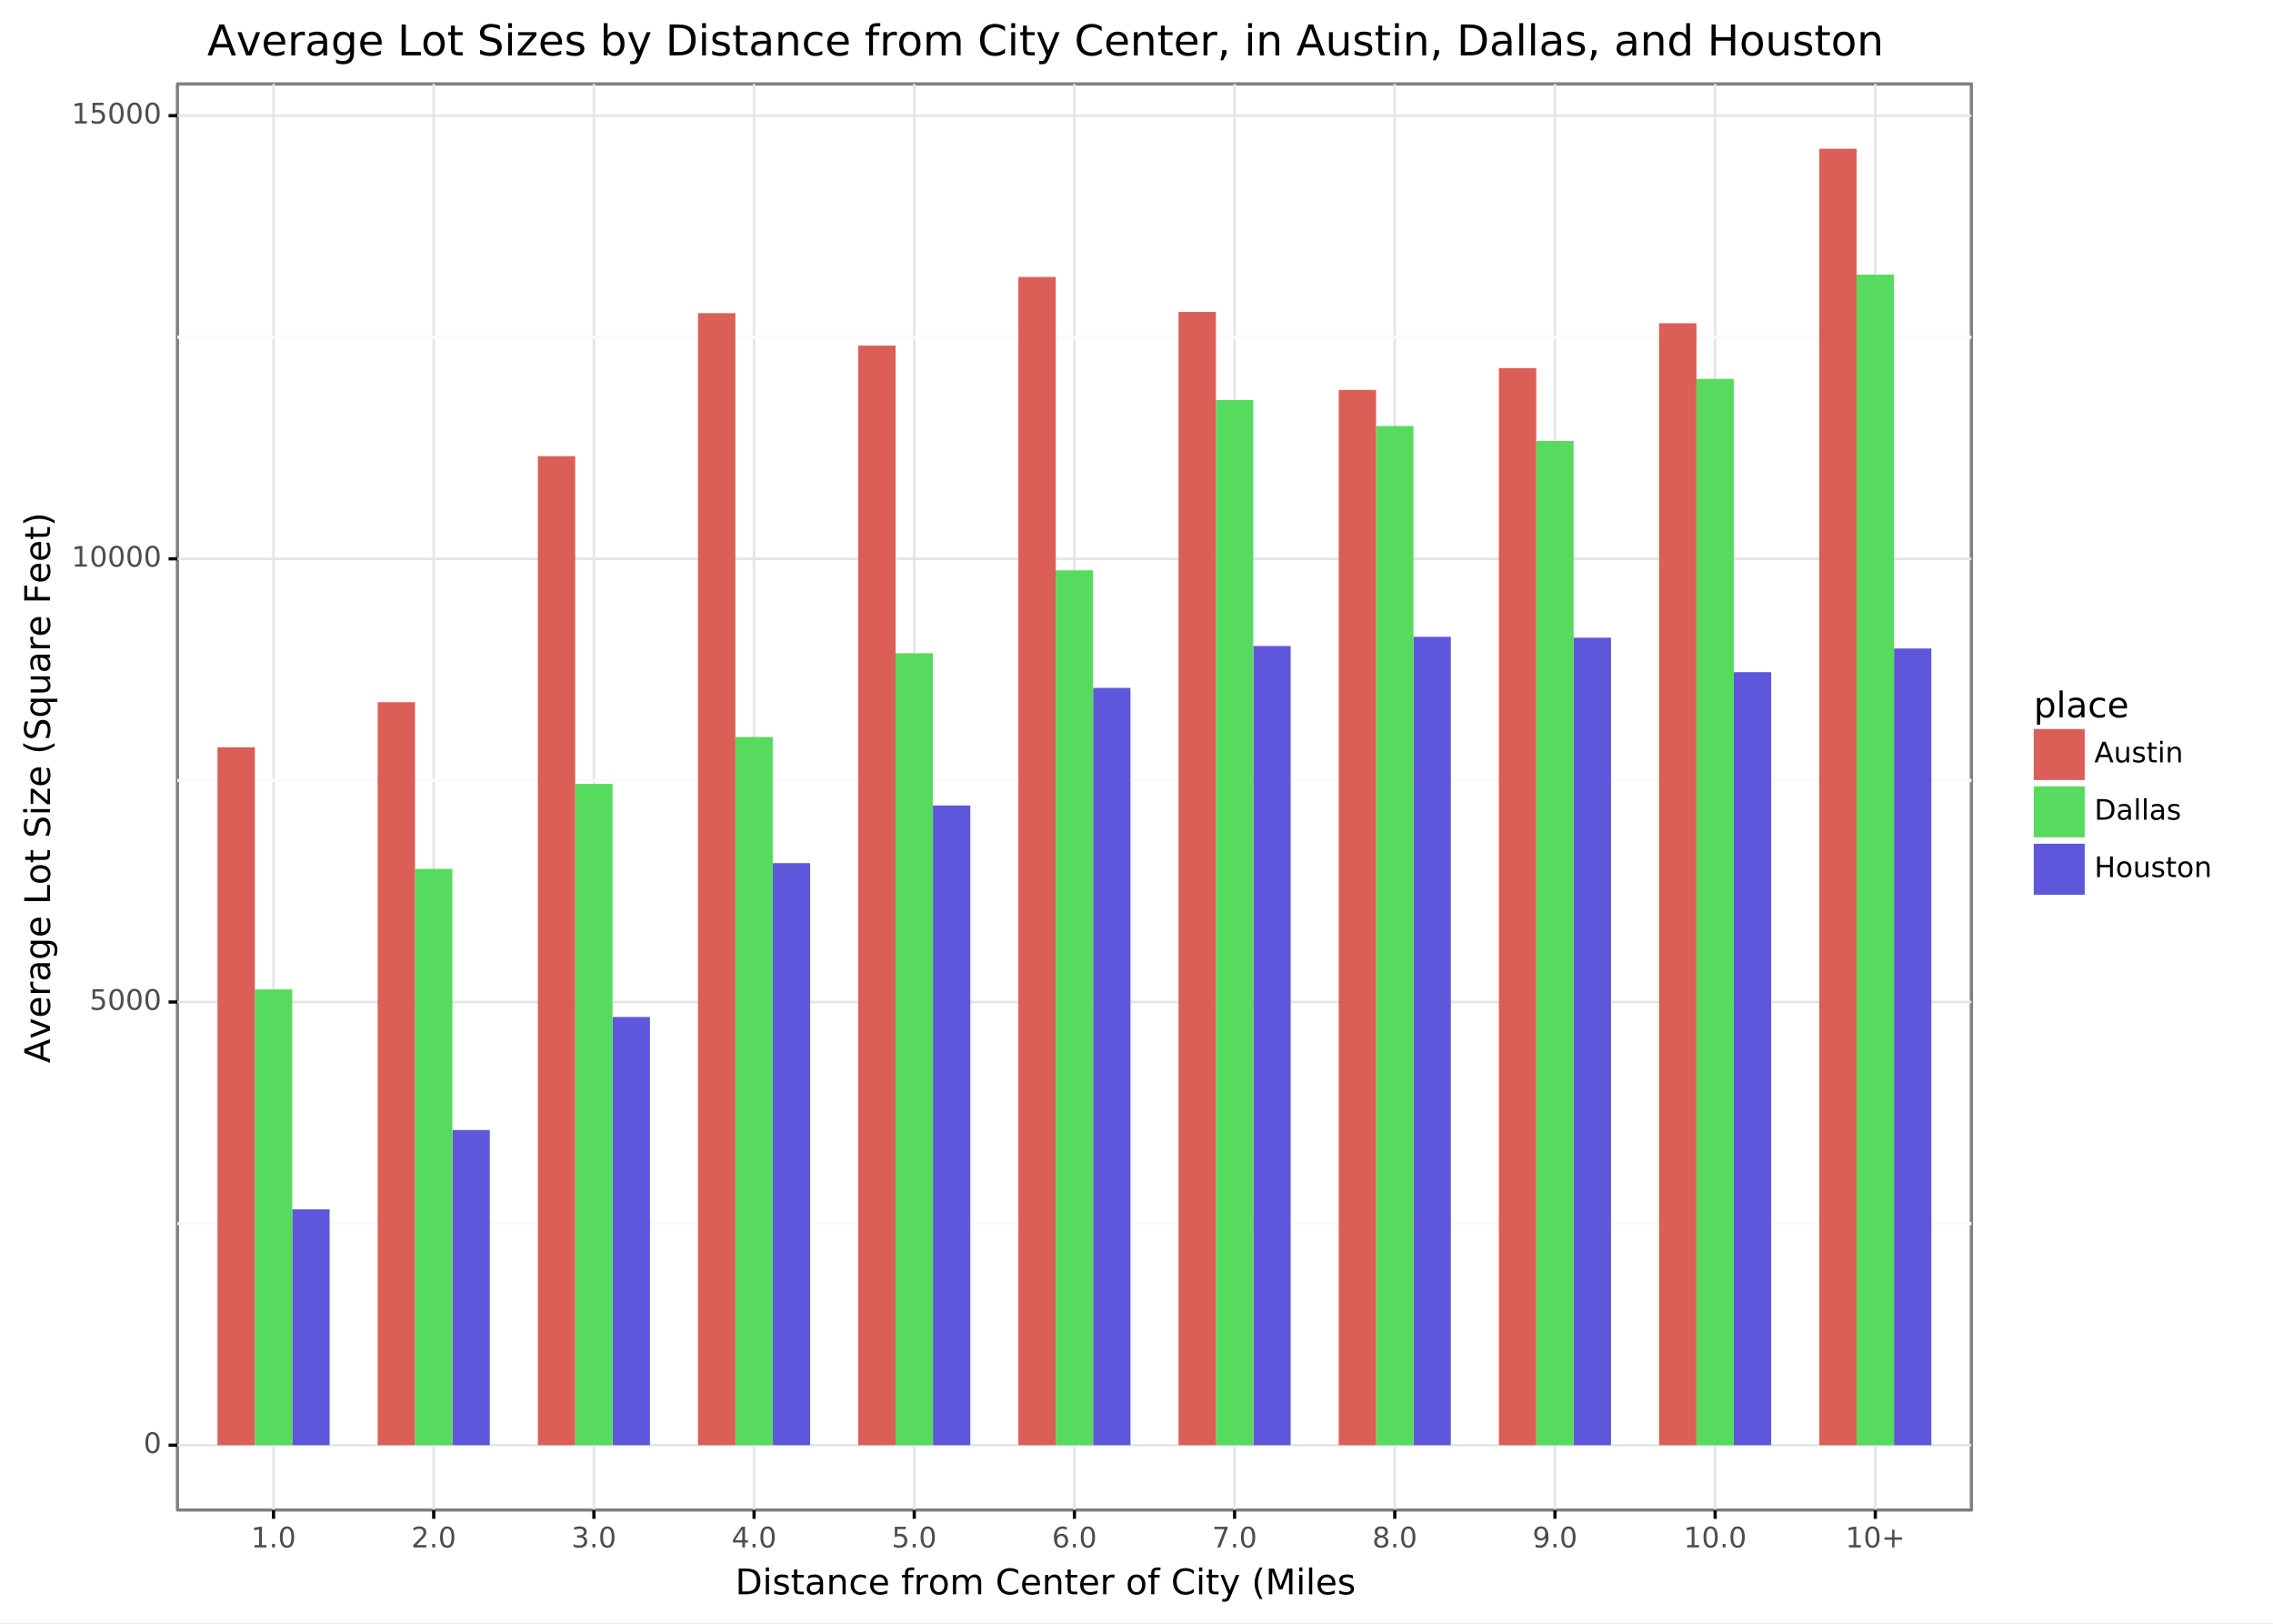 <?xml version="1.0" encoding="utf-8" standalone="no"?>
<!DOCTYPE svg PUBLIC "-//W3C//DTD SVG 1.1//EN"
  "http://www.w3.org/Graphics/SVG/1.1/DTD/svg11.dtd">
<!-- Created with matplotlib (http://matplotlib.org/) -->
<svg height="505pt" version="1.1" viewBox="0 0 707 505" width="707pt" xmlns="http://www.w3.org/2000/svg" xmlns:xlink="http://www.w3.org/1999/xlink">
 <rect x="0" y="0" width="707" height="505" fill="#333333" stroke="none"/>
 <defs>
  <style type="text/css">
*{stroke-linecap:butt;stroke-linejoin:round;}
  </style>
 </defs>
 <g id="figure_1">
  <g id="patch_1">
   <path d="M 0 505.338 
L 707.406 505.338 
L 707.406 0 
L 0 0 
z
" style="fill:#ffffff;stroke:#ffffff;stroke-linejoin:miter;"/>
  </g>
  <g id="axes_1">
   <g id="patch_2">
    <path d="M 55.191 469.625 
L 613.191 469.625 
L 613.191 26.105 
L 55.191 26.105 
z
" style="fill:#ffffff;stroke:#7f7f7f;stroke-linejoin:miter;"/>
   </g>
   <g id="matplotlib.axis_1">
    <g id="xtick_1">
     <g id="line2d_1">
      <path clip-path="url(#pe0e6d39b83)" d="M 85.084 469.625 
L 85.084 26.105 
" style="fill:none;stroke:#e5e5e5;stroke-width:0.8;"/>
     </g>
     <g id="line2d_2">
      <path d="M 85.084 469.625 
" style="fill:none;stroke:#000000;stroke-width:1.5;"/>
      <defs>
       <path d="M 0 0 
L 0 2.75 
" id="m97cce435b7" style="stroke:#000000;"/>
      </defs>
      <g>
       <use style="stroke:#000000;" x="85.084" xlink:href="#m97cce435b7" y="469.625"/>
      </g>
     </g>
     <g id="text_1">
      <!-- 1.0 -->
      <defs>
       <path d="M 12.406 8.297 
L 28.516 8.297 
L 28.516 63.922 
L 10.984 60.406 
L 10.984 69.391 
L 28.422 72.906 
L 38.281 72.906 
L 38.281 8.297 
L 54.391 8.297 
L 54.391 0 
L 12.406 0 
z
" id="DejaVuSans-31"/>
       <path d="M 10.688 12.406 
L 21 12.406 
L 21 0 
L 10.688 0 
z
" id="DejaVuSans-2e"/>
       <path d="M 31.781 66.406 
Q 24.172 66.406 20.328 58.906 
Q 16.5 51.422 16.5 36.375 
Q 16.5 21.391 20.328 13.891 
Q 24.172 6.391 31.781 6.391 
Q 39.453 6.391 43.281 13.891 
Q 47.125 21.391 47.125 36.375 
Q 47.125 51.422 43.281 58.906 
Q 39.453 66.406 31.781 66.406 
z
M 31.781 74.219 
Q 44.047 74.219 50.516 64.516 
Q 56.984 54.828 56.984 36.375 
Q 56.984 17.969 50.516 8.266 
Q 44.047 -1.422 31.781 -1.422 
Q 19.531 -1.422 13.062 8.266 
Q 6.594 17.969 6.594 36.375 
Q 6.594 54.828 13.062 64.516 
Q 19.531 74.219 31.781 74.219 
z
" id="DejaVuSans-30"/>
      </defs>
      <g style="fill:#4d4d4d;" transform="translate(78.086 481.262)scale(0.088 -0.088)">
       <use xlink:href="#DejaVuSans-31"/>
       <use x="63.623" xlink:href="#DejaVuSans-2e"/>
       <use x="95.41" xlink:href="#DejaVuSans-30"/>
      </g>
     </g>
    </g>
    <g id="xtick_2">
     <g id="line2d_3">
      <path clip-path="url(#pe0e6d39b83)" d="M 134.905 469.625 
L 134.905 26.105 
" style="fill:none;stroke:#e5e5e5;stroke-width:0.8;"/>
     </g>
     <g id="line2d_4">
      <path d="M 134.905 469.625 
" style="fill:none;stroke:#000000;stroke-width:1.5;"/>
      <g>
       <use style="stroke:#000000;" x="134.905" xlink:href="#m97cce435b7" y="469.625"/>
      </g>
     </g>
     <g id="text_2">
      <!-- 2.0 -->
      <defs>
       <path d="M 19.188 8.297 
L 53.609 8.297 
L 53.609 0 
L 7.328 0 
L 7.328 8.297 
Q 12.938 14.109 22.625 23.891 
Q 32.328 33.688 34.812 36.531 
Q 39.547 41.844 41.422 45.531 
Q 43.312 49.219 43.312 52.781 
Q 43.312 58.594 39.234 62.25 
Q 35.156 65.922 28.609 65.922 
Q 23.969 65.922 18.812 64.312 
Q 13.672 62.703 7.812 59.422 
L 7.812 69.391 
Q 13.766 71.781 18.938 73 
Q 24.125 74.219 28.422 74.219 
Q 39.75 74.219 46.484 68.547 
Q 53.219 62.891 53.219 53.422 
Q 53.219 48.922 51.531 44.891 
Q 49.859 40.875 45.406 35.406 
Q 44.188 33.984 37.641 27.219 
Q 31.109 20.453 19.188 8.297 
z
" id="DejaVuSans-32"/>
      </defs>
      <g style="fill:#4d4d4d;" transform="translate(127.908 481.262)scale(0.088 -0.088)">
       <use xlink:href="#DejaVuSans-32"/>
       <use x="63.623" xlink:href="#DejaVuSans-2e"/>
       <use x="95.41" xlink:href="#DejaVuSans-30"/>
      </g>
     </g>
    </g>
    <g id="xtick_3">
     <g id="line2d_5">
      <path clip-path="url(#pe0e6d39b83)" d="M 184.727 469.625 
L 184.727 26.105 
" style="fill:none;stroke:#e5e5e5;stroke-width:0.8;"/>
     </g>
     <g id="line2d_6">
      <path d="M 184.727 469.625 
" style="fill:none;stroke:#000000;stroke-width:1.5;"/>
      <g>
       <use style="stroke:#000000;" x="184.727" xlink:href="#m97cce435b7" y="469.625"/>
      </g>
     </g>
     <g id="text_3">
      <!-- 3.0 -->
      <defs>
       <path d="M 40.578 39.312 
Q 47.656 37.797 51.625 33 
Q 55.609 28.219 55.609 21.188 
Q 55.609 10.406 48.188 4.484 
Q 40.766 -1.422 27.094 -1.422 
Q 22.516 -1.422 17.656 -0.516 
Q 12.797 0.391 7.625 2.203 
L 7.625 11.719 
Q 11.719 9.328 16.594 8.109 
Q 21.484 6.891 26.812 6.891 
Q 36.078 6.891 40.938 10.547 
Q 45.797 14.203 45.797 21.188 
Q 45.797 27.641 41.281 31.266 
Q 36.766 34.906 28.719 34.906 
L 20.219 34.906 
L 20.219 43.016 
L 29.109 43.016 
Q 36.375 43.016 40.234 45.922 
Q 44.094 48.828 44.094 54.297 
Q 44.094 59.906 40.109 62.906 
Q 36.141 65.922 28.719 65.922 
Q 24.656 65.922 20.016 65.031 
Q 15.375 64.156 9.812 62.312 
L 9.812 71.094 
Q 15.438 72.656 20.344 73.438 
Q 25.25 74.219 29.594 74.219 
Q 40.828 74.219 47.359 69.109 
Q 53.906 64.016 53.906 55.328 
Q 53.906 49.266 50.438 45.094 
Q 46.969 40.922 40.578 39.312 
z
" id="DejaVuSans-33"/>
      </defs>
      <g style="fill:#4d4d4d;" transform="translate(177.729 481.262)scale(0.088 -0.088)">
       <use xlink:href="#DejaVuSans-33"/>
       <use x="63.623" xlink:href="#DejaVuSans-2e"/>
       <use x="95.41" xlink:href="#DejaVuSans-30"/>
      </g>
     </g>
    </g>
    <g id="xtick_4">
     <g id="line2d_7">
      <path clip-path="url(#pe0e6d39b83)" d="M 234.548 469.625 
L 234.548 26.105 
" style="fill:none;stroke:#e5e5e5;stroke-width:0.8;"/>
     </g>
     <g id="line2d_8">
      <path d="M 234.548 469.625 
" style="fill:none;stroke:#000000;stroke-width:1.5;"/>
      <g>
       <use style="stroke:#000000;" x="234.548" xlink:href="#m97cce435b7" y="469.625"/>
      </g>
     </g>
     <g id="text_4">
      <!-- 4.0 -->
      <defs>
       <path d="M 37.797 64.312 
L 12.891 25.391 
L 37.797 25.391 
z
M 35.203 72.906 
L 47.609 72.906 
L 47.609 25.391 
L 58.016 25.391 
L 58.016 17.188 
L 47.609 17.188 
L 47.609 0 
L 37.797 0 
L 37.797 17.188 
L 4.891 17.188 
L 4.891 26.703 
z
" id="DejaVuSans-34"/>
      </defs>
      <g style="fill:#4d4d4d;" transform="translate(227.551 481.262)scale(0.088 -0.088)">
       <use xlink:href="#DejaVuSans-34"/>
       <use x="63.623" xlink:href="#DejaVuSans-2e"/>
       <use x="95.41" xlink:href="#DejaVuSans-30"/>
      </g>
     </g>
    </g>
    <g id="xtick_5">
     <g id="line2d_9">
      <path clip-path="url(#pe0e6d39b83)" d="M 284.37 469.625 
L 284.37 26.105 
" style="fill:none;stroke:#e5e5e5;stroke-width:0.8;"/>
     </g>
     <g id="line2d_10">
      <path d="M 284.37 469.625 
" style="fill:none;stroke:#000000;stroke-width:1.5;"/>
      <g>
       <use style="stroke:#000000;" x="284.37" xlink:href="#m97cce435b7" y="469.625"/>
      </g>
     </g>
     <g id="text_5">
      <!-- 5.0 -->
      <defs>
       <path d="M 10.797 72.906 
L 49.516 72.906 
L 49.516 64.594 
L 19.828 64.594 
L 19.828 46.734 
Q 21.969 47.469 24.109 47.828 
Q 26.266 48.188 28.422 48.188 
Q 40.625 48.188 47.75 41.5 
Q 54.891 34.812 54.891 23.391 
Q 54.891 11.625 47.562 5.094 
Q 40.234 -1.422 26.906 -1.422 
Q 22.312 -1.422 17.547 -0.641 
Q 12.797 0.141 7.719 1.703 
L 7.719 11.625 
Q 12.109 9.234 16.797 8.062 
Q 21.484 6.891 26.703 6.891 
Q 35.156 6.891 40.078 11.328 
Q 45.016 15.766 45.016 23.391 
Q 45.016 31 40.078 35.438 
Q 35.156 39.891 26.703 39.891 
Q 22.75 39.891 18.812 39.016 
Q 14.891 38.141 10.797 36.281 
z
" id="DejaVuSans-35"/>
      </defs>
      <g style="fill:#4d4d4d;" transform="translate(277.372 481.262)scale(0.088 -0.088)">
       <use xlink:href="#DejaVuSans-35"/>
       <use x="63.623" xlink:href="#DejaVuSans-2e"/>
       <use x="95.41" xlink:href="#DejaVuSans-30"/>
      </g>
     </g>
    </g>
    <g id="xtick_6">
     <g id="line2d_11">
      <path clip-path="url(#pe0e6d39b83)" d="M 334.191 469.625 
L 334.191 26.105 
" style="fill:none;stroke:#e5e5e5;stroke-width:0.8;"/>
     </g>
     <g id="line2d_12">
      <path d="M 334.191 469.625 
" style="fill:none;stroke:#000000;stroke-width:1.5;"/>
      <g>
       <use style="stroke:#000000;" x="334.191" xlink:href="#m97cce435b7" y="469.625"/>
      </g>
     </g>
     <g id="text_6">
      <!-- 6.0 -->
      <defs>
       <path d="M 33.016 40.375 
Q 26.375 40.375 22.484 35.828 
Q 18.609 31.297 18.609 23.391 
Q 18.609 15.531 22.484 10.953 
Q 26.375 6.391 33.016 6.391 
Q 39.656 6.391 43.531 10.953 
Q 47.406 15.531 47.406 23.391 
Q 47.406 31.297 43.531 35.828 
Q 39.656 40.375 33.016 40.375 
z
M 52.594 71.297 
L 52.594 62.312 
Q 48.875 64.062 45.094 64.984 
Q 41.312 65.922 37.594 65.922 
Q 27.828 65.922 22.672 59.328 
Q 17.531 52.734 16.797 39.406 
Q 19.672 43.656 24.016 45.922 
Q 28.375 48.188 33.594 48.188 
Q 44.578 48.188 50.953 41.516 
Q 57.328 34.859 57.328 23.391 
Q 57.328 12.156 50.688 5.359 
Q 44.047 -1.422 33.016 -1.422 
Q 20.359 -1.422 13.672 8.266 
Q 6.984 17.969 6.984 36.375 
Q 6.984 53.656 15.188 63.938 
Q 23.391 74.219 37.203 74.219 
Q 40.922 74.219 44.703 73.484 
Q 48.484 72.75 52.594 71.297 
z
" id="DejaVuSans-36"/>
      </defs>
      <g style="fill:#4d4d4d;" transform="translate(327.194 481.262)scale(0.088 -0.088)">
       <use xlink:href="#DejaVuSans-36"/>
       <use x="63.623" xlink:href="#DejaVuSans-2e"/>
       <use x="95.41" xlink:href="#DejaVuSans-30"/>
      </g>
     </g>
    </g>
    <g id="xtick_7">
     <g id="line2d_13">
      <path clip-path="url(#pe0e6d39b83)" d="M 384.012 469.625 
L 384.012 26.105 
" style="fill:none;stroke:#e5e5e5;stroke-width:0.8;"/>
     </g>
     <g id="line2d_14">
      <path d="M 384.012 469.625 
" style="fill:none;stroke:#000000;stroke-width:1.5;"/>
      <g>
       <use style="stroke:#000000;" x="384.012" xlink:href="#m97cce435b7" y="469.625"/>
      </g>
     </g>
     <g id="text_7">
      <!-- 7.0 -->
      <defs>
       <path d="M 8.203 72.906 
L 55.078 72.906 
L 55.078 68.703 
L 28.609 0 
L 18.312 0 
L 43.219 64.594 
L 8.203 64.594 
z
" id="DejaVuSans-37"/>
      </defs>
      <g style="fill:#4d4d4d;" transform="translate(377.015 481.262)scale(0.088 -0.088)">
       <use xlink:href="#DejaVuSans-37"/>
       <use x="63.623" xlink:href="#DejaVuSans-2e"/>
       <use x="95.41" xlink:href="#DejaVuSans-30"/>
      </g>
     </g>
    </g>
    <g id="xtick_8">
     <g id="line2d_15">
      <path clip-path="url(#pe0e6d39b83)" d="M 433.834 469.625 
L 433.834 26.105 
" style="fill:none;stroke:#e5e5e5;stroke-width:0.8;"/>
     </g>
     <g id="line2d_16">
      <path d="M 433.834 469.625 
" style="fill:none;stroke:#000000;stroke-width:1.5;"/>
      <g>
       <use style="stroke:#000000;" x="433.834" xlink:href="#m97cce435b7" y="469.625"/>
      </g>
     </g>
     <g id="text_8">
      <!-- 8.0 -->
      <defs>
       <path d="M 31.781 34.625 
Q 24.75 34.625 20.719 30.859 
Q 16.703 27.094 16.703 20.516 
Q 16.703 13.922 20.719 10.156 
Q 24.75 6.391 31.781 6.391 
Q 38.812 6.391 42.859 10.172 
Q 46.922 13.969 46.922 20.516 
Q 46.922 27.094 42.891 30.859 
Q 38.875 34.625 31.781 34.625 
z
M 21.922 38.812 
Q 15.578 40.375 12.031 44.719 
Q 8.5 49.078 8.5 55.328 
Q 8.5 64.062 14.719 69.141 
Q 20.953 74.219 31.781 74.219 
Q 42.672 74.219 48.875 69.141 
Q 55.078 64.062 55.078 55.328 
Q 55.078 49.078 51.531 44.719 
Q 48 40.375 41.703 38.812 
Q 48.828 37.156 52.797 32.312 
Q 56.781 27.484 56.781 20.516 
Q 56.781 9.906 50.312 4.234 
Q 43.844 -1.422 31.781 -1.422 
Q 19.734 -1.422 13.25 4.234 
Q 6.781 9.906 6.781 20.516 
Q 6.781 27.484 10.781 32.312 
Q 14.797 37.156 21.922 38.812 
z
M 18.312 54.391 
Q 18.312 48.734 21.844 45.562 
Q 25.391 42.391 31.781 42.391 
Q 38.141 42.391 41.719 45.562 
Q 45.312 48.734 45.312 54.391 
Q 45.312 60.062 41.719 63.234 
Q 38.141 66.406 31.781 66.406 
Q 25.391 66.406 21.844 63.234 
Q 18.312 60.062 18.312 54.391 
z
" id="DejaVuSans-38"/>
      </defs>
      <g style="fill:#4d4d4d;" transform="translate(426.836 481.262)scale(0.088 -0.088)">
       <use xlink:href="#DejaVuSans-38"/>
       <use x="63.623" xlink:href="#DejaVuSans-2e"/>
       <use x="95.41" xlink:href="#DejaVuSans-30"/>
      </g>
     </g>
    </g>
    <g id="xtick_9">
     <g id="line2d_17">
      <path clip-path="url(#pe0e6d39b83)" d="M 483.655 469.625 
L 483.655 26.105 
" style="fill:none;stroke:#e5e5e5;stroke-width:0.8;"/>
     </g>
     <g id="line2d_18">
      <path d="M 483.655 469.625 
" style="fill:none;stroke:#000000;stroke-width:1.5;"/>
      <g>
       <use style="stroke:#000000;" x="483.655" xlink:href="#m97cce435b7" y="469.625"/>
      </g>
     </g>
     <g id="text_9">
      <!-- 9.0 -->
      <defs>
       <path d="M 10.984 1.516 
L 10.984 10.5 
Q 14.703 8.734 18.5 7.812 
Q 22.312 6.891 25.984 6.891 
Q 35.75 6.891 40.891 13.453 
Q 46.047 20.016 46.781 33.406 
Q 43.953 29.203 39.594 26.953 
Q 35.25 24.703 29.984 24.703 
Q 19.047 24.703 12.672 31.312 
Q 6.297 37.938 6.297 49.422 
Q 6.297 60.641 12.938 67.422 
Q 19.578 74.219 30.609 74.219 
Q 43.266 74.219 49.922 64.516 
Q 56.594 54.828 56.594 36.375 
Q 56.594 19.141 48.406 8.859 
Q 40.234 -1.422 26.422 -1.422 
Q 22.703 -1.422 18.891 -0.688 
Q 15.094 0.047 10.984 1.516 
z
M 30.609 32.422 
Q 37.25 32.422 41.125 36.953 
Q 45.016 41.5 45.016 49.422 
Q 45.016 57.281 41.125 61.844 
Q 37.25 66.406 30.609 66.406 
Q 23.969 66.406 20.094 61.844 
Q 16.219 57.281 16.219 49.422 
Q 16.219 41.5 20.094 36.953 
Q 23.969 32.422 30.609 32.422 
z
" id="DejaVuSans-39"/>
      </defs>
      <g style="fill:#4d4d4d;" transform="translate(476.658 481.262)scale(0.088 -0.088)">
       <use xlink:href="#DejaVuSans-39"/>
       <use x="63.623" xlink:href="#DejaVuSans-2e"/>
       <use x="95.41" xlink:href="#DejaVuSans-30"/>
      </g>
     </g>
    </g>
    <g id="xtick_10">
     <g id="line2d_19">
      <path clip-path="url(#pe0e6d39b83)" d="M 533.477 469.625 
L 533.477 26.105 
" style="fill:none;stroke:#e5e5e5;stroke-width:0.8;"/>
     </g>
     <g id="line2d_20">
      <path d="M 533.477 469.625 
" style="fill:none;stroke:#000000;stroke-width:1.5;"/>
      <g>
       <use style="stroke:#000000;" x="533.477" xlink:href="#m97cce435b7" y="469.625"/>
      </g>
     </g>
     <g id="text_10">
      <!-- 10.0 -->
      <g style="fill:#4d4d4d;" transform="translate(523.68 481.262)scale(0.088 -0.088)">
       <use xlink:href="#DejaVuSans-31"/>
       <use x="63.623" xlink:href="#DejaVuSans-30"/>
       <use x="127.246" xlink:href="#DejaVuSans-2e"/>
       <use x="159.033" xlink:href="#DejaVuSans-30"/>
      </g>
     </g>
    </g>
    <g id="xtick_11">
     <g id="line2d_21">
      <path clip-path="url(#pe0e6d39b83)" d="M 583.298 469.625 
L 583.298 26.105 
" style="fill:none;stroke:#e5e5e5;stroke-width:0.8;"/>
     </g>
     <g id="line2d_22">
      <path d="M 583.298 469.625 
" style="fill:none;stroke:#000000;stroke-width:1.5;"/>
      <g>
       <use style="stroke:#000000;" x="583.298" xlink:href="#m97cce435b7" y="469.625"/>
      </g>
     </g>
     <g id="text_11">
      <!-- 10+ -->
      <defs>
       <path d="M 46 62.703 
L 46 35.5 
L 73.188 35.5 
L 73.188 27.203 
L 46 27.203 
L 46 0 
L 37.797 0 
L 37.797 27.203 
L 10.594 27.203 
L 10.594 35.5 
L 37.797 35.5 
L 37.797 62.703 
z
" id="DejaVuSans-2b"/>
      </defs>
      <g style="fill:#4d4d4d;" transform="translate(574.012 481.262)scale(0.088 -0.088)">
       <use xlink:href="#DejaVuSans-31"/>
       <use x="63.623" xlink:href="#DejaVuSans-30"/>
       <use x="127.246" xlink:href="#DejaVuSans-2b"/>
      </g>
     </g>
    </g>
    <g id="text_12">
     <!-- Distance from Center of City (Miles -->
     <defs>
      <path d="M 19.672 64.797 
L 19.672 8.109 
L 31.594 8.109 
Q 46.688 8.109 53.688 14.938 
Q 60.688 21.781 60.688 36.531 
Q 60.688 51.172 53.688 57.984 
Q 46.688 64.797 31.594 64.797 
z
M 9.812 72.906 
L 30.078 72.906 
Q 51.266 72.906 61.172 64.094 
Q 71.094 55.281 71.094 36.531 
Q 71.094 17.672 61.125 8.828 
Q 51.172 0 30.078 0 
L 9.812 0 
z
" id="DejaVuSans-44"/>
      <path d="M 9.422 54.688 
L 18.406 54.688 
L 18.406 0 
L 9.422 0 
z
M 9.422 75.984 
L 18.406 75.984 
L 18.406 64.594 
L 9.422 64.594 
z
" id="DejaVuSans-69"/>
      <path d="M 44.281 53.078 
L 44.281 44.578 
Q 40.484 46.531 36.375 47.5 
Q 32.281 48.484 27.875 48.484 
Q 21.188 48.484 17.844 46.438 
Q 14.5 44.391 14.5 40.281 
Q 14.5 37.156 16.891 35.375 
Q 19.281 33.594 26.516 31.984 
L 29.594 31.297 
Q 39.156 29.25 43.188 25.516 
Q 47.219 21.781 47.219 15.094 
Q 47.219 7.469 41.188 3.016 
Q 35.156 -1.422 24.609 -1.422 
Q 20.219 -1.422 15.453 -0.562 
Q 10.688 0.297 5.422 2 
L 5.422 11.281 
Q 10.406 8.688 15.234 7.391 
Q 20.062 6.109 24.812 6.109 
Q 31.156 6.109 34.562 8.281 
Q 37.984 10.453 37.984 14.406 
Q 37.984 18.062 35.516 20.016 
Q 33.062 21.969 24.703 23.781 
L 21.578 24.516 
Q 13.234 26.266 9.516 29.906 
Q 5.812 33.547 5.812 39.891 
Q 5.812 47.609 11.281 51.797 
Q 16.75 56 26.812 56 
Q 31.781 56 36.172 55.266 
Q 40.578 54.547 44.281 53.078 
z
" id="DejaVuSans-73"/>
      <path d="M 18.312 70.219 
L 18.312 54.688 
L 36.812 54.688 
L 36.812 47.703 
L 18.312 47.703 
L 18.312 18.016 
Q 18.312 11.328 20.141 9.422 
Q 21.969 7.516 27.594 7.516 
L 36.812 7.516 
L 36.812 0 
L 27.594 0 
Q 17.188 0 13.234 3.875 
Q 9.281 7.766 9.281 18.016 
L 9.281 47.703 
L 2.688 47.703 
L 2.688 54.688 
L 9.281 54.688 
L 9.281 70.219 
z
" id="DejaVuSans-74"/>
      <path d="M 34.281 27.484 
Q 23.391 27.484 19.188 25 
Q 14.984 22.516 14.984 16.5 
Q 14.984 11.719 18.141 8.906 
Q 21.297 6.109 26.703 6.109 
Q 34.188 6.109 38.703 11.406 
Q 43.219 16.703 43.219 25.484 
L 43.219 27.484 
z
M 52.203 31.203 
L 52.203 0 
L 43.219 0 
L 43.219 8.297 
Q 40.141 3.328 35.547 0.953 
Q 30.953 -1.422 24.312 -1.422 
Q 15.922 -1.422 10.953 3.297 
Q 6 8.016 6 15.922 
Q 6 25.141 12.172 29.828 
Q 18.359 34.516 30.609 34.516 
L 43.219 34.516 
L 43.219 35.406 
Q 43.219 41.609 39.141 45 
Q 35.062 48.391 27.688 48.391 
Q 23 48.391 18.547 47.266 
Q 14.109 46.141 10.016 43.891 
L 10.016 52.203 
Q 14.938 54.109 19.578 55.047 
Q 24.219 56 28.609 56 
Q 40.484 56 46.344 49.844 
Q 52.203 43.703 52.203 31.203 
z
" id="DejaVuSans-61"/>
      <path d="M 54.891 33.016 
L 54.891 0 
L 45.906 0 
L 45.906 32.719 
Q 45.906 40.484 42.875 44.328 
Q 39.844 48.188 33.797 48.188 
Q 26.516 48.188 22.312 43.547 
Q 18.109 38.922 18.109 30.906 
L 18.109 0 
L 9.078 0 
L 9.078 54.688 
L 18.109 54.688 
L 18.109 46.188 
Q 21.344 51.125 25.703 53.562 
Q 30.078 56 35.797 56 
Q 45.219 56 50.047 50.172 
Q 54.891 44.344 54.891 33.016 
z
" id="DejaVuSans-6e"/>
      <path d="M 48.781 52.594 
L 48.781 44.188 
Q 44.969 46.297 41.141 47.344 
Q 37.312 48.391 33.406 48.391 
Q 24.656 48.391 19.812 42.844 
Q 14.984 37.312 14.984 27.297 
Q 14.984 17.281 19.812 11.734 
Q 24.656 6.203 33.406 6.203 
Q 37.312 6.203 41.141 7.25 
Q 44.969 8.297 48.781 10.406 
L 48.781 2.094 
Q 45.016 0.344 40.984 -0.531 
Q 36.969 -1.422 32.422 -1.422 
Q 20.062 -1.422 12.781 6.344 
Q 5.516 14.109 5.516 27.297 
Q 5.516 40.672 12.859 48.328 
Q 20.219 56 33.016 56 
Q 37.156 56 41.109 55.141 
Q 45.062 54.297 48.781 52.594 
z
" id="DejaVuSans-63"/>
      <path d="M 56.203 29.594 
L 56.203 25.203 
L 14.891 25.203 
Q 15.484 15.922 20.484 11.062 
Q 25.484 6.203 34.422 6.203 
Q 39.594 6.203 44.453 7.469 
Q 49.312 8.734 54.109 11.281 
L 54.109 2.781 
Q 49.266 0.734 44.188 -0.344 
Q 39.109 -1.422 33.891 -1.422 
Q 20.797 -1.422 13.156 6.188 
Q 5.516 13.812 5.516 26.812 
Q 5.516 40.234 12.766 48.109 
Q 20.016 56 32.328 56 
Q 43.359 56 49.781 48.891 
Q 56.203 41.797 56.203 29.594 
z
M 47.219 32.234 
Q 47.125 39.594 43.094 43.984 
Q 39.062 48.391 32.422 48.391 
Q 24.906 48.391 20.391 44.141 
Q 15.875 39.891 15.188 32.172 
z
" id="DejaVuSans-65"/>
      <path id="DejaVuSans-20"/>
      <path d="M 37.109 75.984 
L 37.109 68.5 
L 28.516 68.5 
Q 23.688 68.5 21.797 66.547 
Q 19.922 64.594 19.922 59.516 
L 19.922 54.688 
L 34.719 54.688 
L 34.719 47.703 
L 19.922 47.703 
L 19.922 0 
L 10.891 0 
L 10.891 47.703 
L 2.297 47.703 
L 2.297 54.688 
L 10.891 54.688 
L 10.891 58.5 
Q 10.891 67.625 15.141 71.797 
Q 19.391 75.984 28.609 75.984 
z
" id="DejaVuSans-66"/>
      <path d="M 41.109 46.297 
Q 39.594 47.172 37.812 47.578 
Q 36.031 48 33.891 48 
Q 26.266 48 22.188 43.047 
Q 18.109 38.094 18.109 28.812 
L 18.109 0 
L 9.078 0 
L 9.078 54.688 
L 18.109 54.688 
L 18.109 46.188 
Q 20.953 51.172 25.484 53.578 
Q 30.031 56 36.531 56 
Q 37.453 56 38.578 55.875 
Q 39.703 55.766 41.062 55.516 
z
" id="DejaVuSans-72"/>
      <path d="M 30.609 48.391 
Q 23.391 48.391 19.188 42.75 
Q 14.984 37.109 14.984 27.297 
Q 14.984 17.484 19.156 11.844 
Q 23.344 6.203 30.609 6.203 
Q 37.797 6.203 41.984 11.859 
Q 46.188 17.531 46.188 27.297 
Q 46.188 37.016 41.984 42.703 
Q 37.797 48.391 30.609 48.391 
z
M 30.609 56 
Q 42.328 56 49.016 48.375 
Q 55.719 40.766 55.719 27.297 
Q 55.719 13.875 49.016 6.219 
Q 42.328 -1.422 30.609 -1.422 
Q 18.844 -1.422 12.172 6.219 
Q 5.516 13.875 5.516 27.297 
Q 5.516 40.766 12.172 48.375 
Q 18.844 56 30.609 56 
z
" id="DejaVuSans-6f"/>
      <path d="M 52 44.188 
Q 55.375 50.25 60.062 53.125 
Q 64.75 56 71.094 56 
Q 79.641 56 84.281 50.016 
Q 88.922 44.047 88.922 33.016 
L 88.922 0 
L 79.891 0 
L 79.891 32.719 
Q 79.891 40.578 77.094 44.375 
Q 74.312 48.188 68.609 48.188 
Q 61.625 48.188 57.562 43.547 
Q 53.516 38.922 53.516 30.906 
L 53.516 0 
L 44.484 0 
L 44.484 32.719 
Q 44.484 40.625 41.703 44.406 
Q 38.922 48.188 33.109 48.188 
Q 26.219 48.188 22.156 43.531 
Q 18.109 38.875 18.109 30.906 
L 18.109 0 
L 9.078 0 
L 9.078 54.688 
L 18.109 54.688 
L 18.109 46.188 
Q 21.188 51.219 25.484 53.609 
Q 29.781 56 35.688 56 
Q 41.656 56 45.828 52.969 
Q 50 49.953 52 44.188 
z
" id="DejaVuSans-6d"/>
      <path d="M 64.406 67.281 
L 64.406 56.891 
Q 59.422 61.531 53.781 63.812 
Q 48.141 66.109 41.797 66.109 
Q 29.297 66.109 22.656 58.469 
Q 16.016 50.828 16.016 36.375 
Q 16.016 21.969 22.656 14.328 
Q 29.297 6.688 41.797 6.688 
Q 48.141 6.688 53.781 8.984 
Q 59.422 11.281 64.406 15.922 
L 64.406 5.609 
Q 59.234 2.094 53.438 0.328 
Q 47.656 -1.422 41.219 -1.422 
Q 24.656 -1.422 15.125 8.703 
Q 5.609 18.844 5.609 36.375 
Q 5.609 53.953 15.125 64.078 
Q 24.656 74.219 41.219 74.219 
Q 47.75 74.219 53.531 72.484 
Q 59.328 70.75 64.406 67.281 
z
" id="DejaVuSans-43"/>
      <path d="M 32.172 -5.078 
Q 28.375 -14.844 24.75 -17.812 
Q 21.141 -20.797 15.094 -20.797 
L 7.906 -20.797 
L 7.906 -13.281 
L 13.188 -13.281 
Q 16.891 -13.281 18.938 -11.516 
Q 21 -9.766 23.484 -3.219 
L 25.094 0.875 
L 2.984 54.688 
L 12.5 54.688 
L 29.594 11.922 
L 46.688 54.688 
L 56.203 54.688 
z
" id="DejaVuSans-79"/>
      <path d="M 31 75.875 
Q 24.469 64.656 21.281 53.656 
Q 18.109 42.672 18.109 31.391 
Q 18.109 20.125 21.312 9.062 
Q 24.516 -2 31 -13.188 
L 23.188 -13.188 
Q 15.875 -1.703 12.234 9.375 
Q 8.594 20.453 8.594 31.391 
Q 8.594 42.281 12.203 53.312 
Q 15.828 64.359 23.188 75.875 
z
" id="DejaVuSans-28"/>
      <path d="M 9.812 72.906 
L 24.516 72.906 
L 43.109 23.297 
L 61.812 72.906 
L 76.516 72.906 
L 76.516 0 
L 66.891 0 
L 66.891 64.016 
L 48.094 14.016 
L 38.188 14.016 
L 19.391 64.016 
L 19.391 0 
L 9.812 0 
z
" id="DejaVuSans-4d"/>
      <path d="M 9.422 75.984 
L 18.406 75.984 
L 18.406 0 
L 9.422 0 
z
" id="DejaVuSans-6c"/>
     </defs>
     <g transform="translate(228.694 495.85)scale(0.11 -0.11)">
      <use xlink:href="#DejaVuSans-44"/>
      <use x="77.002" xlink:href="#DejaVuSans-69"/>
      <use x="104.785" xlink:href="#DejaVuSans-73"/>
      <use x="156.885" xlink:href="#DejaVuSans-74"/>
      <use x="196.094" xlink:href="#DejaVuSans-61"/>
      <use x="257.373" xlink:href="#DejaVuSans-6e"/>
      <use x="320.752" xlink:href="#DejaVuSans-63"/>
      <use x="375.732" xlink:href="#DejaVuSans-65"/>
      <use x="437.256" xlink:href="#DejaVuSans-20"/>
      <use x="469.043" xlink:href="#DejaVuSans-66"/>
      <use x="504.248" xlink:href="#DejaVuSans-72"/>
      <use x="545.33" xlink:href="#DejaVuSans-6f"/>
      <use x="606.512" xlink:href="#DejaVuSans-6d"/>
      <use x="703.924" xlink:href="#DejaVuSans-20"/>
      <use x="735.711" xlink:href="#DejaVuSans-43"/>
      <use x="805.535" xlink:href="#DejaVuSans-65"/>
      <use x="867.059" xlink:href="#DejaVuSans-6e"/>
      <use x="930.438" xlink:href="#DejaVuSans-74"/>
      <use x="969.646" xlink:href="#DejaVuSans-65"/>
      <use x="1031.17" xlink:href="#DejaVuSans-72"/>
      <use x="1072.283" xlink:href="#DejaVuSans-20"/>
      <use x="1104.07" xlink:href="#DejaVuSans-6f"/>
      <use x="1165.252" xlink:href="#DejaVuSans-66"/>
      <use x="1200.457" xlink:href="#DejaVuSans-20"/>
      <use x="1232.244" xlink:href="#DejaVuSans-43"/>
      <use x="1302.068" xlink:href="#DejaVuSans-69"/>
      <use x="1329.852" xlink:href="#DejaVuSans-74"/>
      <use x="1369.061" xlink:href="#DejaVuSans-79"/>
      <use x="1428.24" xlink:href="#DejaVuSans-20"/>
      <use x="1460.027" xlink:href="#DejaVuSans-28"/>
      <use x="1499.041" xlink:href="#DejaVuSans-4d"/>
      <use x="1585.32" xlink:href="#DejaVuSans-69"/>
      <use x="1613.104" xlink:href="#DejaVuSans-6c"/>
      <use x="1640.887" xlink:href="#DejaVuSans-65"/>
      <use x="1702.41" xlink:href="#DejaVuSans-73"/>
     </g>
    </g>
   </g>
   <g id="matplotlib.axis_2">
    <g id="ytick_1">
     <g id="line2d_23">
      <path clip-path="url(#pe0e6d39b83)" d="M 55.191 449.465 
L 613.191 449.465 
" style="fill:none;stroke:#e5e5e5;stroke-width:0.8;"/>
     </g>
     <g id="line2d_24">
      <path d="M 55.191 449.465 
" style="fill:none;stroke:#000000;stroke-width:1.5;"/>
      <defs>
       <path d="M 0 0 
L -2.75 0 
" id="m2d045b4d91" style="stroke:#000000;"/>
      </defs>
      <g>
       <use style="stroke:#000000;" x="55.191" xlink:href="#m2d045b4d91" y="449.465"/>
      </g>
     </g>
     <g id="text_13">
      <!-- 0 -->
      <g style="fill:#4d4d4d;" transform="translate(44.642 451.894)scale(0.088 -0.088)">
       <use xlink:href="#DejaVuSans-30"/>
      </g>
     </g>
    </g>
    <g id="ytick_2">
     <g id="line2d_25">
      <path clip-path="url(#pe0e6d39b83)" d="M 55.191 311.634 
L 613.191 311.634 
" style="fill:none;stroke:#e5e5e5;stroke-width:0.8;"/>
     </g>
     <g id="line2d_26">
      <path d="M 55.191 311.634 
" style="fill:none;stroke:#000000;stroke-width:1.5;"/>
      <g>
       <use style="stroke:#000000;" x="55.191" xlink:href="#m2d045b4d91" y="311.634"/>
      </g>
     </g>
     <g id="text_14">
      <!-- 5000 -->
      <g style="fill:#4d4d4d;" transform="translate(27.845 314.063)scale(0.088 -0.088)">
       <use xlink:href="#DejaVuSans-35"/>
       <use x="63.623" xlink:href="#DejaVuSans-30"/>
       <use x="127.246" xlink:href="#DejaVuSans-30"/>
       <use x="190.869" xlink:href="#DejaVuSans-30"/>
      </g>
     </g>
    </g>
    <g id="ytick_3">
     <g id="line2d_27">
      <path clip-path="url(#pe0e6d39b83)" d="M 55.191 173.803 
L 613.191 173.803 
" style="fill:none;stroke:#e5e5e5;stroke-width:0.8;"/>
     </g>
     <g id="line2d_28">
      <path d="M 55.191 173.803 
" style="fill:none;stroke:#000000;stroke-width:1.5;"/>
      <g>
       <use style="stroke:#000000;" x="55.191" xlink:href="#m2d045b4d91" y="173.803"/>
      </g>
     </g>
     <g id="text_15">
      <!-- 10000 -->
      <g style="fill:#4d4d4d;" transform="translate(22.246 176.231)scale(0.088 -0.088)">
       <use xlink:href="#DejaVuSans-31"/>
       <use x="63.623" xlink:href="#DejaVuSans-30"/>
       <use x="127.246" xlink:href="#DejaVuSans-30"/>
       <use x="190.869" xlink:href="#DejaVuSans-30"/>
       <use x="254.492" xlink:href="#DejaVuSans-30"/>
      </g>
     </g>
    </g>
    <g id="ytick_4">
     <g id="line2d_29">
      <path clip-path="url(#pe0e6d39b83)" d="M 55.191 35.972 
L 613.191 35.972 
" style="fill:none;stroke:#e5e5e5;stroke-width:0.8;"/>
     </g>
     <g id="line2d_30">
      <path d="M 55.191 35.972 
" style="fill:none;stroke:#000000;stroke-width:1.5;"/>
      <g>
       <use style="stroke:#000000;" x="55.191" xlink:href="#m2d045b4d91" y="35.972"/>
      </g>
     </g>
     <g id="text_16">
      <!-- 15000 -->
      <g style="fill:#4d4d4d;" transform="translate(22.246 38.4)scale(0.088 -0.088)">
       <use xlink:href="#DejaVuSans-31"/>
       <use x="63.623" xlink:href="#DejaVuSans-35"/>
       <use x="127.246" xlink:href="#DejaVuSans-30"/>
       <use x="190.869" xlink:href="#DejaVuSans-30"/>
       <use x="254.492" xlink:href="#DejaVuSans-30"/>
      </g>
     </g>
    </g>
    <g id="ytick_5">
     <g id="line2d_31">
      <path clip-path="url(#pe0e6d39b83)" d="M 55.191 380.55 
L 613.191 380.55 
" style="fill:none;stroke:#fafafa;"/>
     </g>
     <g id="line2d_32">
      <path d="M 55.191 380.55 
" style="fill:none;stroke:#000000;stroke-width:1.5;"/>
     </g>
    </g>
    <g id="ytick_6">
     <g id="line2d_33">
      <path clip-path="url(#pe0e6d39b83)" d="M 55.191 242.719 
L 613.191 242.719 
" style="fill:none;stroke:#fafafa;"/>
     </g>
     <g id="line2d_34">
      <path d="M 55.191 242.719 
" style="fill:none;stroke:#000000;stroke-width:1.5;"/>
     </g>
    </g>
    <g id="ytick_7">
     <g id="line2d_35">
      <path clip-path="url(#pe0e6d39b83)" d="M 55.191 104.888 
L 613.191 104.888 
" style="fill:none;stroke:#fafafa;"/>
     </g>
     <g id="line2d_36">
      <path d="M 55.191 104.888 
" style="fill:none;stroke:#000000;stroke-width:1.5;"/>
     </g>
    </g>
    <g id="text_17">
     <!-- Average Lot Size (Square Feet) -->
     <defs>
      <path d="M 34.188 63.188 
L 20.797 26.906 
L 47.609 26.906 
z
M 28.609 72.906 
L 39.797 72.906 
L 67.578 0 
L 57.328 0 
L 50.688 18.703 
L 17.828 18.703 
L 11.188 0 
L 0.781 0 
z
" id="DejaVuSans-41"/>
      <path d="M 2.984 54.688 
L 12.5 54.688 
L 29.594 8.797 
L 46.688 54.688 
L 56.203 54.688 
L 35.688 0 
L 23.484 0 
z
" id="DejaVuSans-76"/>
      <path d="M 45.406 27.984 
Q 45.406 37.75 41.375 43.109 
Q 37.359 48.484 30.078 48.484 
Q 22.859 48.484 18.828 43.109 
Q 14.797 37.75 14.797 27.984 
Q 14.797 18.266 18.828 12.891 
Q 22.859 7.516 30.078 7.516 
Q 37.359 7.516 41.375 12.891 
Q 45.406 18.266 45.406 27.984 
z
M 54.391 6.781 
Q 54.391 -7.172 48.188 -13.984 
Q 42 -20.797 29.203 -20.797 
Q 24.469 -20.797 20.266 -20.094 
Q 16.062 -19.391 12.109 -17.922 
L 12.109 -9.188 
Q 16.062 -11.328 19.922 -12.344 
Q 23.781 -13.375 27.781 -13.375 
Q 36.625 -13.375 41.016 -8.766 
Q 45.406 -4.156 45.406 5.172 
L 45.406 9.625 
Q 42.625 4.781 38.281 2.391 
Q 33.938 0 27.875 0 
Q 17.828 0 11.672 7.656 
Q 5.516 15.328 5.516 27.984 
Q 5.516 40.672 11.672 48.328 
Q 17.828 56 27.875 56 
Q 33.938 56 38.281 53.609 
Q 42.625 51.219 45.406 46.391 
L 45.406 54.688 
L 54.391 54.688 
z
" id="DejaVuSans-67"/>
      <path d="M 9.812 72.906 
L 19.672 72.906 
L 19.672 8.297 
L 55.172 8.297 
L 55.172 0 
L 9.812 0 
z
" id="DejaVuSans-4c"/>
      <path d="M 53.516 70.516 
L 53.516 60.891 
Q 47.906 63.578 42.922 64.891 
Q 37.938 66.219 33.297 66.219 
Q 25.25 66.219 20.875 63.094 
Q 16.5 59.969 16.5 54.203 
Q 16.5 49.359 19.406 46.891 
Q 22.312 44.438 30.422 42.922 
L 36.375 41.703 
Q 47.406 39.594 52.656 34.297 
Q 57.906 29 57.906 20.125 
Q 57.906 9.516 50.797 4.047 
Q 43.703 -1.422 29.984 -1.422 
Q 24.812 -1.422 18.969 -0.25 
Q 13.141 0.922 6.891 3.219 
L 6.891 13.375 
Q 12.891 10.016 18.656 8.297 
Q 24.422 6.594 29.984 6.594 
Q 38.422 6.594 43.016 9.906 
Q 47.609 13.234 47.609 19.391 
Q 47.609 24.75 44.312 27.781 
Q 41.016 30.812 33.5 32.328 
L 27.484 33.5 
Q 16.453 35.688 11.516 40.375 
Q 6.594 45.062 6.594 53.422 
Q 6.594 63.094 13.406 68.656 
Q 20.219 74.219 32.172 74.219 
Q 37.312 74.219 42.625 73.281 
Q 47.953 72.359 53.516 70.516 
z
" id="DejaVuSans-53"/>
      <path d="M 5.516 54.688 
L 48.188 54.688 
L 48.188 46.484 
L 14.406 7.172 
L 48.188 7.172 
L 48.188 0 
L 4.297 0 
L 4.297 8.203 
L 38.094 47.516 
L 5.516 47.516 
z
" id="DejaVuSans-7a"/>
      <path d="M 14.797 27.297 
Q 14.797 17.391 18.875 11.75 
Q 22.953 6.109 30.078 6.109 
Q 37.203 6.109 41.297 11.75 
Q 45.406 17.391 45.406 27.297 
Q 45.406 37.203 41.297 42.844 
Q 37.203 48.484 30.078 48.484 
Q 22.953 48.484 18.875 42.844 
Q 14.797 37.203 14.797 27.297 
z
M 45.406 8.203 
Q 42.578 3.328 38.25 0.953 
Q 33.938 -1.422 27.875 -1.422 
Q 17.969 -1.422 11.734 6.484 
Q 5.516 14.406 5.516 27.297 
Q 5.516 40.188 11.734 48.094 
Q 17.969 56 27.875 56 
Q 33.938 56 38.25 53.625 
Q 42.578 51.266 45.406 46.391 
L 45.406 54.688 
L 54.391 54.688 
L 54.391 -20.797 
L 45.406 -20.797 
z
" id="DejaVuSans-71"/>
      <path d="M 8.5 21.578 
L 8.5 54.688 
L 17.484 54.688 
L 17.484 21.922 
Q 17.484 14.156 20.5 10.266 
Q 23.531 6.391 29.594 6.391 
Q 36.859 6.391 41.078 11.031 
Q 45.312 15.672 45.312 23.688 
L 45.312 54.688 
L 54.297 54.688 
L 54.297 0 
L 45.312 0 
L 45.312 8.406 
Q 42.047 3.422 37.719 1 
Q 33.406 -1.422 27.688 -1.422 
Q 18.266 -1.422 13.375 4.438 
Q 8.5 10.297 8.5 21.578 
z
M 31.109 56 
z
" id="DejaVuSans-75"/>
      <path d="M 9.812 72.906 
L 51.703 72.906 
L 51.703 64.594 
L 19.672 64.594 
L 19.672 43.109 
L 48.578 43.109 
L 48.578 34.812 
L 19.672 34.812 
L 19.672 0 
L 9.812 0 
z
" id="DejaVuSans-46"/>
      <path d="M 8.016 75.875 
L 15.828 75.875 
Q 23.141 64.359 26.781 53.312 
Q 30.422 42.281 30.422 31.391 
Q 30.422 20.453 26.781 9.375 
Q 23.141 -1.703 15.828 -13.188 
L 8.016 -13.188 
Q 14.5 -2 17.703 9.062 
Q 20.906 20.125 20.906 31.391 
Q 20.906 42.672 17.703 53.656 
Q 14.5 64.656 8.016 75.875 
z
" id="DejaVuSans-29"/>
     </defs>
     <g transform="translate(15.558 330.616)rotate(-90)scale(0.11 -0.11)">
      <use xlink:href="#DejaVuSans-41"/>
      <use x="68.33" xlink:href="#DejaVuSans-76"/>
      <use x="127.51" xlink:href="#DejaVuSans-65"/>
      <use x="189.033" xlink:href="#DejaVuSans-72"/>
      <use x="230.146" xlink:href="#DejaVuSans-61"/>
      <use x="291.426" xlink:href="#DejaVuSans-67"/>
      <use x="354.902" xlink:href="#DejaVuSans-65"/>
      <use x="416.426" xlink:href="#DejaVuSans-20"/>
      <use x="448.213" xlink:href="#DejaVuSans-4c"/>
      <use x="503.91" xlink:href="#DejaVuSans-6f"/>
      <use x="565.092" xlink:href="#DejaVuSans-74"/>
      <use x="604.301" xlink:href="#DejaVuSans-20"/>
      <use x="636.088" xlink:href="#DejaVuSans-53"/>
      <use x="699.564" xlink:href="#DejaVuSans-69"/>
      <use x="727.348" xlink:href="#DejaVuSans-7a"/>
      <use x="779.838" xlink:href="#DejaVuSans-65"/>
      <use x="841.361" xlink:href="#DejaVuSans-20"/>
      <use x="873.148" xlink:href="#DejaVuSans-28"/>
      <use x="912.162" xlink:href="#DejaVuSans-53"/>
      <use x="975.639" xlink:href="#DejaVuSans-71"/>
      <use x="1039.115" xlink:href="#DejaVuSans-75"/>
      <use x="1102.494" xlink:href="#DejaVuSans-61"/>
      <use x="1163.773" xlink:href="#DejaVuSans-72"/>
      <use x="1204.855" xlink:href="#DejaVuSans-65"/>
      <use x="1266.379" xlink:href="#DejaVuSans-20"/>
      <use x="1298.166" xlink:href="#DejaVuSans-46"/>
      <use x="1355.607" xlink:href="#DejaVuSans-65"/>
      <use x="1417.131" xlink:href="#DejaVuSans-65"/>
      <use x="1478.654" xlink:href="#DejaVuSans-74"/>
      <use x="1517.863" xlink:href="#DejaVuSans-29"/>
     </g>
    </g>
   </g>
   <g id="PolyCollection_1">
    <path clip-path="url(#pe0e6d39b83)" d="M 90.896 449.465 
L 90.896 376.1 
L 102.521 376.1 
L 102.521 449.465 
z
" style="fill:#5f57db;"/>
    <path clip-path="url(#pe0e6d39b83)" d="M 79.271 449.465 
L 79.271 307.707 
L 90.896 307.707 
L 90.896 449.465 
z
" style="fill:#57db5f;"/>
    <path clip-path="url(#pe0e6d39b83)" d="M 67.646 449.465 
L 67.646 232.417 
L 79.271 232.417 
L 79.271 449.465 
z
" style="fill:#db5f57;"/>
    <path clip-path="url(#pe0e6d39b83)" d="M 140.718 449.465 
L 140.718 351.446 
L 152.343 351.446 
L 152.343 449.465 
z
" style="fill:#5f57db;"/>
    <path clip-path="url(#pe0e6d39b83)" d="M 129.093 449.465 
L 129.093 270.246 
L 140.718 270.246 
L 140.718 449.465 
z
" style="fill:#57db5f;"/>
    <path clip-path="url(#pe0e6d39b83)" d="M 117.468 449.465 
L 117.468 218.392 
L 129.093 218.392 
L 129.093 449.465 
z
" style="fill:#db5f57;"/>
    <path clip-path="url(#pe0e6d39b83)" d="M 190.539 449.465 
L 190.539 316.29 
L 202.164 316.29 
L 202.164 449.465 
z
" style="fill:#5f57db;"/>
    <path clip-path="url(#pe0e6d39b83)" d="M 178.914 449.465 
L 178.914 243.797 
L 190.539 243.797 
L 190.539 449.465 
z
" style="fill:#57db5f;"/>
    <path clip-path="url(#pe0e6d39b83)" d="M 167.289 449.465 
L 167.289 141.875 
L 178.914 141.875 
L 178.914 449.465 
z
" style="fill:#db5f57;"/>
    <path clip-path="url(#pe0e6d39b83)" d="M 240.361 449.465 
L 240.361 268.445 
L 251.986 268.445 
L 251.986 449.465 
z
" style="fill:#5f57db;"/>
    <path clip-path="url(#pe0e6d39b83)" d="M 228.736 449.465 
L 228.736 229.216 
L 240.361 229.216 
L 240.361 449.465 
z
" style="fill:#57db5f;"/>
    <path clip-path="url(#pe0e6d39b83)" d="M 217.111 449.465 
L 217.111 97.392 
L 228.736 97.392 
L 228.736 449.465 
z
" style="fill:#db5f57;"/>
    <path clip-path="url(#pe0e6d39b83)" d="M 290.182 449.465 
L 290.182 250.506 
L 301.807 250.506 
L 301.807 449.465 
z
" style="fill:#5f57db;"/>
    <path clip-path="url(#pe0e6d39b83)" d="M 278.557 449.465 
L 278.557 203.164 
L 290.182 203.164 
L 290.182 449.465 
z
" style="fill:#57db5f;"/>
    <path clip-path="url(#pe0e6d39b83)" d="M 266.932 449.465 
L 266.932 107.482 
L 278.557 107.482 
L 278.557 449.465 
z
" style="fill:#db5f57;"/>
    <path clip-path="url(#pe0e6d39b83)" d="M 340.003 449.465 
L 340.003 213.947 
L 351.628 213.947 
L 351.628 449.465 
z
" style="fill:#5f57db;"/>
    <path clip-path="url(#pe0e6d39b83)" d="M 328.378 449.465 
L 328.378 177.384 
L 340.003 177.384 
L 340.003 449.465 
z
" style="fill:#57db5f;"/>
    <path clip-path="url(#pe0e6d39b83)" d="M 316.753 449.465 
L 316.753 86.134 
L 328.378 86.134 
L 328.378 449.465 
z
" style="fill:#db5f57;"/>
    <path clip-path="url(#pe0e6d39b83)" d="M 389.825 449.465 
L 389.825 200.907 
L 401.45 200.907 
L 401.45 449.465 
z
" style="fill:#5f57db;"/>
    <path clip-path="url(#pe0e6d39b83)" d="M 378.2 449.465 
L 378.2 124.416 
L 389.825 124.416 
L 389.825 449.465 
z
" style="fill:#57db5f;"/>
    <path clip-path="url(#pe0e6d39b83)" d="M 366.575 449.465 
L 366.575 97.008 
L 378.2 97.008 
L 378.2 449.465 
z
" style="fill:#db5f57;"/>
    <path clip-path="url(#pe0e6d39b83)" d="M 439.646 449.465 
L 439.646 198.048 
L 451.271 198.048 
L 451.271 449.465 
z
" style="fill:#5f57db;"/>
    <path clip-path="url(#pe0e6d39b83)" d="M 428.021 449.465 
L 428.021 132.493 
L 439.646 132.493 
L 439.646 449.465 
z
" style="fill:#57db5f;"/>
    <path clip-path="url(#pe0e6d39b83)" d="M 416.396 449.465 
L 416.396 121.273 
L 428.021 121.273 
L 428.021 449.465 
z
" style="fill:#db5f57;"/>
    <path clip-path="url(#pe0e6d39b83)" d="M 489.468 449.465 
L 489.468 198.323 
L 501.093 198.323 
L 501.093 449.465 
z
" style="fill:#5f57db;"/>
    <path clip-path="url(#pe0e6d39b83)" d="M 477.843 449.465 
L 477.843 137.157 
L 489.468 137.157 
L 489.468 449.465 
z
" style="fill:#57db5f;"/>
    <path clip-path="url(#pe0e6d39b83)" d="M 466.218 449.465 
L 466.218 114.489 
L 477.843 114.489 
L 477.843 449.465 
z
" style="fill:#db5f57;"/>
    <path clip-path="url(#pe0e6d39b83)" d="M 539.289 449.465 
L 539.289 209.052 
L 550.914 209.052 
L 550.914 449.465 
z
" style="fill:#5f57db;"/>
    <path clip-path="url(#pe0e6d39b83)" d="M 527.664 449.465 
L 527.664 117.843 
L 539.289 117.843 
L 539.289 449.465 
z
" style="fill:#57db5f;"/>
    <path clip-path="url(#pe0e6d39b83)" d="M 516.039 449.465 
L 516.039 100.529 
L 527.664 100.529 
L 527.664 449.465 
z
" style="fill:#db5f57;"/>
    <path clip-path="url(#pe0e6d39b83)" d="M 589.111 449.465 
L 589.111 201.679 
L 600.736 201.679 
L 600.736 449.465 
z
" style="fill:#5f57db;"/>
    <path clip-path="url(#pe0e6d39b83)" d="M 577.486 449.465 
L 577.486 85.416 
L 589.111 85.416 
L 589.111 449.465 
z
" style="fill:#57db5f;"/>
    <path clip-path="url(#pe0e6d39b83)" d="M 565.861 449.465 
L 565.861 46.265 
L 577.486 46.265 
L 577.486 449.465 
z
" style="fill:#db5f57;"/>
   </g>
   <g id="patch_3">
    <path d="M 620.391 290.468 
L 700.206 290.468 
L 700.206 199.502 
L 620.391 199.502 
z
" style="fill:#ffffff;"/>
   </g>
   <g id="text_18">
    <!-- place -->
    <defs>
     <path d="M 18.109 8.203 
L 18.109 -20.797 
L 9.078 -20.797 
L 9.078 54.688 
L 18.109 54.688 
L 18.109 46.391 
Q 20.953 51.266 25.266 53.625 
Q 29.594 56 35.594 56 
Q 45.562 56 51.781 48.094 
Q 58.016 40.188 58.016 27.297 
Q 58.016 14.406 51.781 6.484 
Q 45.562 -1.422 35.594 -1.422 
Q 29.594 -1.422 25.266 0.953 
Q 20.953 3.328 18.109 8.203 
z
M 48.688 27.297 
Q 48.688 37.203 44.609 42.844 
Q 40.531 48.484 33.406 48.484 
Q 26.266 48.484 22.188 42.844 
Q 18.109 37.203 18.109 27.297 
Q 18.109 17.391 22.188 11.75 
Q 26.266 6.109 33.406 6.109 
Q 40.531 6.109 44.609 11.75 
Q 48.688 17.391 48.688 27.297 
z
" id="DejaVuSans-70"/>
    </defs>
    <g transform="translate(632.591 223.096)scale(0.11 -0.11)">
     <use xlink:href="#DejaVuSans-70"/>
     <use x="63.477" xlink:href="#DejaVuSans-6c"/>
     <use x="91.26" xlink:href="#DejaVuSans-61"/>
     <use x="152.539" xlink:href="#DejaVuSans-63"/>
     <use x="207.52" xlink:href="#DejaVuSans-65"/>
    </g>
   </g>
   <g id="patch_4">
    <path clip-path="url(#p334bcc658d)" d="M 632.591 242.588 
L 648.431 242.588 
L 648.431 226.748 
L 632.591 226.748 
z
" style="fill:#f2f2f2;stroke:#cccccc;stroke-linejoin:miter;"/>
   </g>
   <g id="patch_5">
    <path clip-path="url(#p334bcc658d)" d="M 632.591 242.588 
L 648.431 242.588 
L 648.431 226.748 
L 632.591 226.748 
z
" style="fill:#db5f57;"/>
   </g>
   <g id="text_19">
    <!-- Austin -->
    <g transform="translate(651.431 237.097)scale(0.088 -0.088)">
     <use xlink:href="#DejaVuSans-41"/>
     <use x="68.408" xlink:href="#DejaVuSans-75"/>
     <use x="131.787" xlink:href="#DejaVuSans-73"/>
     <use x="183.887" xlink:href="#DejaVuSans-74"/>
     <use x="223.096" xlink:href="#DejaVuSans-69"/>
     <use x="250.879" xlink:href="#DejaVuSans-6e"/>
    </g>
   </g>
   <g id="patch_6">
    <path clip-path="url(#p217e21d29f)" d="M 632.591 260.428 
L 648.431 260.428 
L 648.431 244.588 
L 632.591 244.588 
z
" style="fill:#f2f2f2;stroke:#cccccc;stroke-linejoin:miter;"/>
   </g>
   <g id="patch_7">
    <path clip-path="url(#p217e21d29f)" d="M 632.591 260.428 
L 648.431 260.428 
L 648.431 244.588 
L 632.591 244.588 
z
" style="fill:#57db5f;"/>
   </g>
   <g id="text_20">
    <!-- Dallas -->
    <g transform="translate(651.431 254.937)scale(0.088 -0.088)">
     <use xlink:href="#DejaVuSans-44"/>
     <use x="77.002" xlink:href="#DejaVuSans-61"/>
     <use x="138.281" xlink:href="#DejaVuSans-6c"/>
     <use x="166.064" xlink:href="#DejaVuSans-6c"/>
     <use x="193.848" xlink:href="#DejaVuSans-61"/>
     <use x="255.127" xlink:href="#DejaVuSans-73"/>
    </g>
   </g>
   <g id="patch_8">
    <path clip-path="url(#p3df9a1ae9f)" d="M 632.591 278.268 
L 648.431 278.268 
L 648.431 262.428 
L 632.591 262.428 
z
" style="fill:#f2f2f2;stroke:#cccccc;stroke-linejoin:miter;"/>
   </g>
   <g id="patch_9">
    <path clip-path="url(#p3df9a1ae9f)" d="M 632.591 278.268 
L 648.431 278.268 
L 648.431 262.428 
L 632.591 262.428 
z
" style="fill:#5f57db;"/>
   </g>
   <g id="text_21">
    <!-- Houston -->
    <defs>
     <path d="M 9.812 72.906 
L 19.672 72.906 
L 19.672 43.016 
L 55.516 43.016 
L 55.516 72.906 
L 65.375 72.906 
L 65.375 0 
L 55.516 0 
L 55.516 34.719 
L 19.672 34.719 
L 19.672 0 
L 9.812 0 
z
" id="DejaVuSans-48"/>
    </defs>
    <g transform="translate(651.431 272.777)scale(0.088 -0.088)">
     <use xlink:href="#DejaVuSans-48"/>
     <use x="75.195" xlink:href="#DejaVuSans-6f"/>
     <use x="136.377" xlink:href="#DejaVuSans-75"/>
     <use x="199.756" xlink:href="#DejaVuSans-73"/>
     <use x="251.855" xlink:href="#DejaVuSans-74"/>
     <use x="291.064" xlink:href="#DejaVuSans-6f"/>
     <use x="352.246" xlink:href="#DejaVuSans-6e"/>
    </g>
   </g>
  </g>
  <g id="text_22">
   <!-- Average Lot Sizes by Distance from City Center, in Austin, Dallas, and Houston -->
   <defs>
    <path d="M 48.688 27.297 
Q 48.688 37.203 44.609 42.844 
Q 40.531 48.484 33.406 48.484 
Q 26.266 48.484 22.188 42.844 
Q 18.109 37.203 18.109 27.297 
Q 18.109 17.391 22.188 11.75 
Q 26.266 6.109 33.406 6.109 
Q 40.531 6.109 44.609 11.75 
Q 48.688 17.391 48.688 27.297 
z
M 18.109 46.391 
Q 20.953 51.266 25.266 53.625 
Q 29.594 56 35.594 56 
Q 45.562 56 51.781 48.094 
Q 58.016 40.188 58.016 27.297 
Q 58.016 14.406 51.781 6.484 
Q 45.562 -1.422 35.594 -1.422 
Q 29.594 -1.422 25.266 0.953 
Q 20.953 3.328 18.109 8.203 
L 18.109 0 
L 9.078 0 
L 9.078 75.984 
L 18.109 75.984 
z
" id="DejaVuSans-62"/>
    <path d="M 11.719 12.406 
L 22.016 12.406 
L 22.016 4 
L 14.016 -11.625 
L 7.719 -11.625 
L 11.719 4 
z
" id="DejaVuSans-2c"/>
    <path d="M 45.406 46.391 
L 45.406 75.984 
L 54.391 75.984 
L 54.391 0 
L 45.406 0 
L 45.406 8.203 
Q 42.578 3.328 38.25 0.953 
Q 33.938 -1.422 27.875 -1.422 
Q 17.969 -1.422 11.734 6.484 
Q 5.516 14.406 5.516 27.297 
Q 5.516 40.188 11.734 48.094 
Q 17.969 56 27.875 56 
Q 33.938 56 38.25 53.625 
Q 42.578 51.266 45.406 46.391 
z
M 14.797 27.297 
Q 14.797 17.391 18.875 11.75 
Q 22.953 6.109 30.078 6.109 
Q 37.203 6.109 41.297 11.75 
Q 45.406 17.391 45.406 27.297 
Q 45.406 37.203 41.297 42.844 
Q 37.203 48.484 30.078 48.484 
Q 22.953 48.484 18.875 42.844 
Q 14.797 37.203 14.797 27.297 
z
" id="DejaVuSans-64"/>
   </defs>
   <g transform="translate(64.465 17.23)scale(0.132 -0.132)">
    <use xlink:href="#DejaVuSans-41"/>
    <use x="68.33" xlink:href="#DejaVuSans-76"/>
    <use x="127.51" xlink:href="#DejaVuSans-65"/>
    <use x="189.033" xlink:href="#DejaVuSans-72"/>
    <use x="230.146" xlink:href="#DejaVuSans-61"/>
    <use x="291.426" xlink:href="#DejaVuSans-67"/>
    <use x="354.902" xlink:href="#DejaVuSans-65"/>
    <use x="416.426" xlink:href="#DejaVuSans-20"/>
    <use x="448.213" xlink:href="#DejaVuSans-4c"/>
    <use x="503.91" xlink:href="#DejaVuSans-6f"/>
    <use x="565.092" xlink:href="#DejaVuSans-74"/>
    <use x="604.301" xlink:href="#DejaVuSans-20"/>
    <use x="636.088" xlink:href="#DejaVuSans-53"/>
    <use x="699.564" xlink:href="#DejaVuSans-69"/>
    <use x="727.348" xlink:href="#DejaVuSans-7a"/>
    <use x="779.838" xlink:href="#DejaVuSans-65"/>
    <use x="841.361" xlink:href="#DejaVuSans-73"/>
    <use x="893.461" xlink:href="#DejaVuSans-20"/>
    <use x="925.248" xlink:href="#DejaVuSans-62"/>
    <use x="988.725" xlink:href="#DejaVuSans-79"/>
    <use x="1047.904" xlink:href="#DejaVuSans-20"/>
    <use x="1079.691" xlink:href="#DejaVuSans-44"/>
    <use x="1156.693" xlink:href="#DejaVuSans-69"/>
    <use x="1184.477" xlink:href="#DejaVuSans-73"/>
    <use x="1236.576" xlink:href="#DejaVuSans-74"/>
    <use x="1275.785" xlink:href="#DejaVuSans-61"/>
    <use x="1337.064" xlink:href="#DejaVuSans-6e"/>
    <use x="1400.443" xlink:href="#DejaVuSans-63"/>
    <use x="1455.424" xlink:href="#DejaVuSans-65"/>
    <use x="1516.947" xlink:href="#DejaVuSans-20"/>
    <use x="1548.734" xlink:href="#DejaVuSans-66"/>
    <use x="1583.939" xlink:href="#DejaVuSans-72"/>
    <use x="1625.021" xlink:href="#DejaVuSans-6f"/>
    <use x="1686.203" xlink:href="#DejaVuSans-6d"/>
    <use x="1783.615" xlink:href="#DejaVuSans-20"/>
    <use x="1815.402" xlink:href="#DejaVuSans-43"/>
    <use x="1885.227" xlink:href="#DejaVuSans-69"/>
    <use x="1913.01" xlink:href="#DejaVuSans-74"/>
    <use x="1952.219" xlink:href="#DejaVuSans-79"/>
    <use x="2011.398" xlink:href="#DejaVuSans-20"/>
    <use x="2043.186" xlink:href="#DejaVuSans-43"/>
    <use x="2113.01" xlink:href="#DejaVuSans-65"/>
    <use x="2174.533" xlink:href="#DejaVuSans-6e"/>
    <use x="2237.912" xlink:href="#DejaVuSans-74"/>
    <use x="2277.121" xlink:href="#DejaVuSans-65"/>
    <use x="2338.645" xlink:href="#DejaVuSans-72"/>
    <use x="2379.758" xlink:href="#DejaVuSans-2c"/>
    <use x="2411.545" xlink:href="#DejaVuSans-20"/>
    <use x="2443.332" xlink:href="#DejaVuSans-69"/>
    <use x="2471.115" xlink:href="#DejaVuSans-6e"/>
    <use x="2534.494" xlink:href="#DejaVuSans-20"/>
    <use x="2566.281" xlink:href="#DejaVuSans-41"/>
    <use x="2634.689" xlink:href="#DejaVuSans-75"/>
    <use x="2698.068" xlink:href="#DejaVuSans-73"/>
    <use x="2750.168" xlink:href="#DejaVuSans-74"/>
    <use x="2789.377" xlink:href="#DejaVuSans-69"/>
    <use x="2817.16" xlink:href="#DejaVuSans-6e"/>
    <use x="2880.539" xlink:href="#DejaVuSans-2c"/>
    <use x="2912.326" xlink:href="#DejaVuSans-20"/>
    <use x="2944.113" xlink:href="#DejaVuSans-44"/>
    <use x="3021.115" xlink:href="#DejaVuSans-61"/>
    <use x="3082.395" xlink:href="#DejaVuSans-6c"/>
    <use x="3110.178" xlink:href="#DejaVuSans-6c"/>
    <use x="3137.961" xlink:href="#DejaVuSans-61"/>
    <use x="3199.24" xlink:href="#DejaVuSans-73"/>
    <use x="3251.34" xlink:href="#DejaVuSans-2c"/>
    <use x="3283.127" xlink:href="#DejaVuSans-20"/>
    <use x="3314.914" xlink:href="#DejaVuSans-61"/>
    <use x="3376.193" xlink:href="#DejaVuSans-6e"/>
    <use x="3439.572" xlink:href="#DejaVuSans-64"/>
    <use x="3503.049" xlink:href="#DejaVuSans-20"/>
    <use x="3534.836" xlink:href="#DejaVuSans-48"/>
    <use x="3610.031" xlink:href="#DejaVuSans-6f"/>
    <use x="3671.213" xlink:href="#DejaVuSans-75"/>
    <use x="3734.592" xlink:href="#DejaVuSans-73"/>
    <use x="3786.691" xlink:href="#DejaVuSans-74"/>
    <use x="3825.9" xlink:href="#DejaVuSans-6f"/>
    <use x="3887.082" xlink:href="#DejaVuSans-6e"/>
   </g>
  </g>
 </g>
 <defs>
  <clipPath id="pe0e6d39b83">
   <rect height="443.52" width="558" x="55.191" y="26.105"/>
  </clipPath>
  <clipPath id="p334bcc658d">
   <path d="M 632.591 242.588 
L 632.591 226.748 
L 648.431 226.748 
L 648.431 242.588 
"/>
  </clipPath>
  <clipPath id="p217e21d29f">
   <path d="M 632.591 260.428 
L 632.591 244.588 
L 648.431 244.588 
L 648.431 260.428 
"/>
  </clipPath>
  <clipPath id="p3df9a1ae9f">
   <path d="M 632.591 278.268 
L 632.591 262.428 
L 648.431 262.428 
L 648.431 278.268 
"/>
  </clipPath>
 </defs>
</svg>
